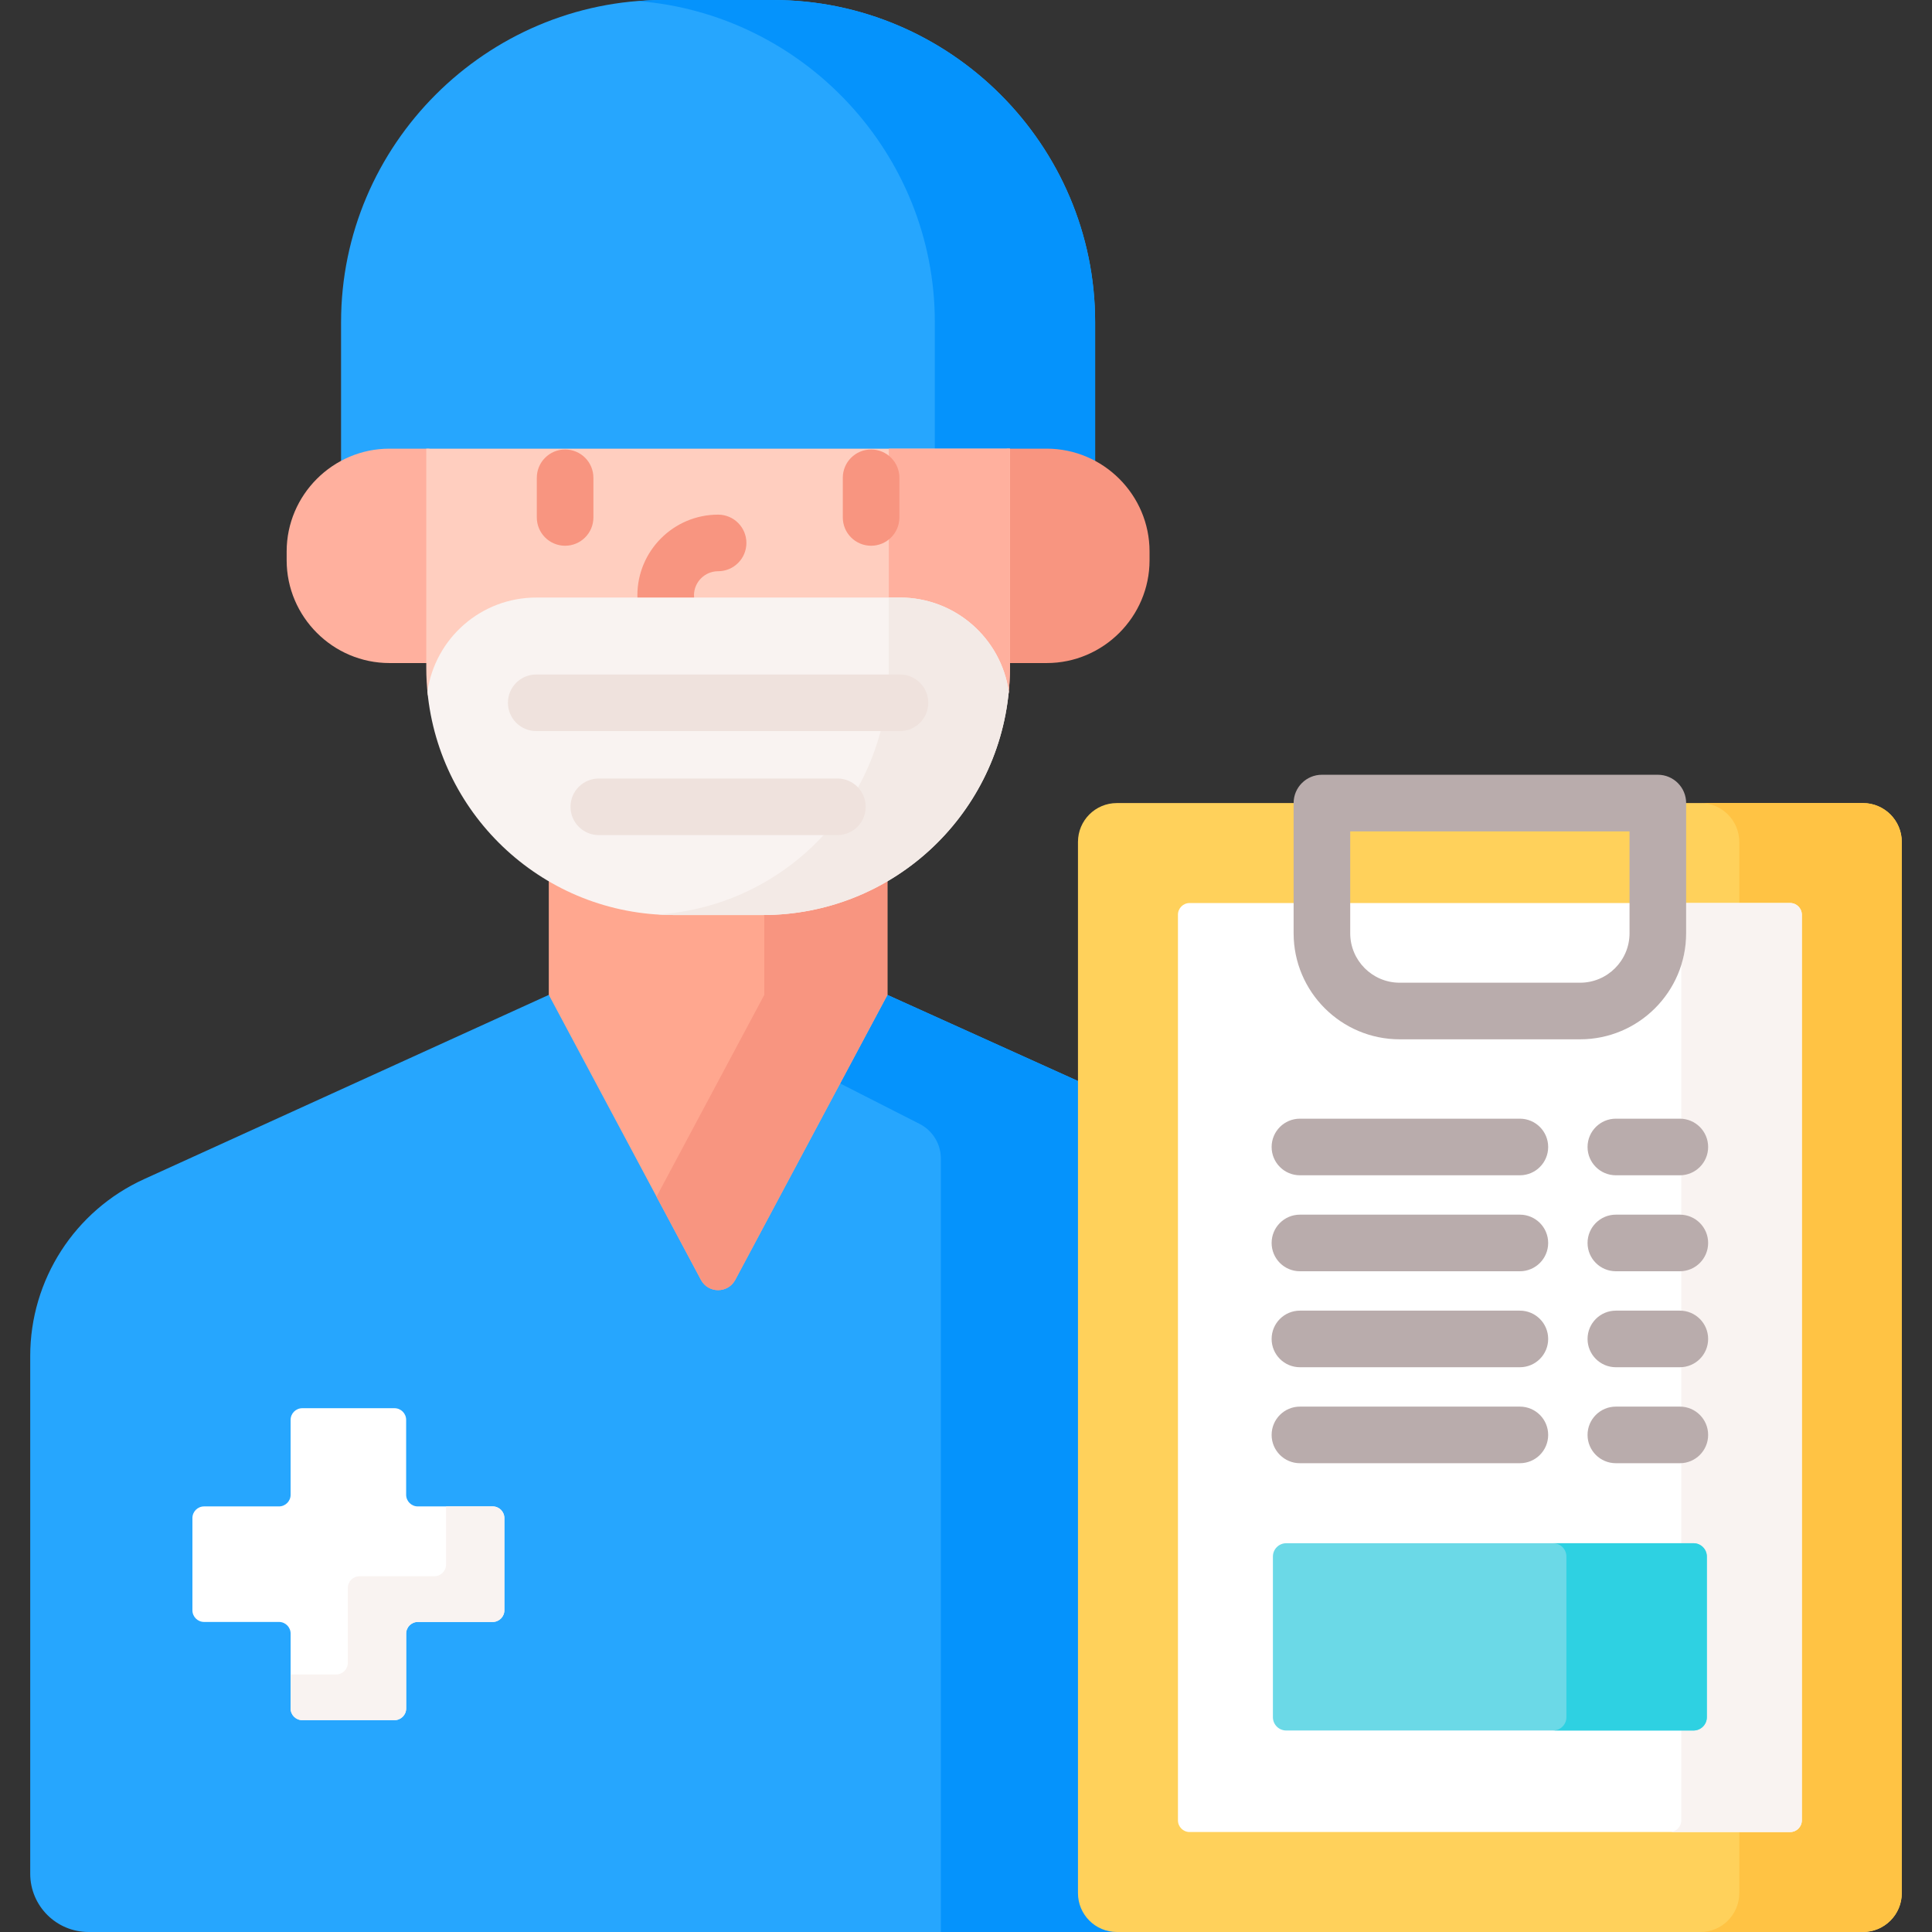 <svg id="Capa_1" enable-background="new 0 0 512 512" height="512" viewBox="0 0 512 512" width="512" xmlns="http://www.w3.org/2000/svg"><rect x="0" y="0" width="512" height="512" fill="#333333" stroke="none"/><g><path d="m295.976 510.97c-5.113 0-9.272-4.159-9.272-9.271v-211.798l-1.03-3.426-50.501-22.816h-1.134l-40.074 75.047c-.734 1.375-2.103 2.195-3.661 2.195-1.56 0-2.928-.82-3.662-2.195l-40.075-75.047h-1.133l-107.258 48.825c-18.375 8.364-30.169 26.692-30.169 46.88v137.183c0 8.534 6.918 15.453 15.453 15.453h272.516l.22-1.03z" fill="#26a6fe"/><g><g><path d="m295.976 510.97c-5.121 0-9.272-4.151-9.272-9.272v-211.797l-1.03-3.426-50.501-22.816-12.53 23.465 21.067 10.728c3.453 1.758 5.627 5.305 5.627 9.18v204.968h46.639l.22-1.03z" fill="#0593fc"/></g></g><g><path d="m202.135 241.463h-23.661c-12.069 0-23.37-3.341-33.039-9.135v31.331l40.325 75.518c1.94 3.633 7.148 3.633 9.087 0l40.325-75.518v-31.331c-9.668 5.794-20.968 9.135-33.037 9.135z" fill="#ffa78f"/></g><g><g><path d="m202.543 241.456v22.203l-28.554 53.474 11.771 22.044c1.94 3.633 7.148 3.633 9.087 0l40.325-75.518v-31.331c-9.559 5.728-20.714 9.053-32.629 9.128z" fill="#f89580"/></g></g><g><g><path d="m103.214 119.733h174.181c4.653 0 9.026 1.214 12.827 3.335v-37.706c0-46.949-38.413-85.362-85.362-85.362h-29.112c-46.949 0-85.362 38.413-85.362 85.362v37.706c3.801-2.121 8.174-3.335 12.828-3.335z" fill="#26a6fe"/></g><g><g><path d="m204.86 0h-29.112c-2.252 0-4.476.115-6.686.289 43.852 3.442 78.677 40.376 78.677 85.073v34.371h29.655c4.653 0 9.026 1.214 12.827 3.335v-37.706c.001-46.949-38.412-85.362-85.361-85.362z" fill="#0593fc"/></g></g><g><g><path d="m277.395 118.901h-10.586v56.814h10.586c14.986 0 27.247-12.261 27.247-27.247v-2.32c0-14.986-12.261-27.247-27.247-27.247z" fill="#f89580"/></g><g><path d="m113.799 118.901h-10.586c-14.986 0-27.247 12.261-27.247 27.247v2.32c0 14.986 12.261 27.247 27.247 27.247h10.586z" fill="#ffb09e"/></g></g><g><path d="m113.568 184.236.604-.187.091-.626c1.989-13.722 13.959-24.068 27.843-24.068h96.396c13.884 0 25.854 10.347 27.843 24.068l.095.657.643.167c.049.013.096.026.145.039.266-2.398.415-4.831.415-7.301v-58.085h-154.676v58.085c0 2.472.149 4.908.416 7.309.062-.019.122-.038.185-.058z" fill="#ffcebf"/></g><path d="m169.011 159.355h14.858c.057-.425.085-.859.067-1.303-.005-.121-.012-.241-.022-.396.064-3.469 2.906-6.271 6.39-6.271 4.143 0 7.5-3.357 7.5-7.5s-3.357-7.5-7.5-7.5c-11.795 0-21.391 9.596-21.391 21.391 0 .291.014.578.035.882.01.236.032.468.063.697z" fill="#f89580"/><g><path d="m238.502 159.355c13.884 0 25.854 10.347 27.843 24.068l.095.657.643.167c.049.013.096.026.145.039.266-2.398.415-4.831.415-7.3v-58.085h-32.098v40.454z" fill="#ffb09e"/></g><g><path d="m267.334 183.28c-2.043-14.095-14.171-24.924-28.832-24.924h-96.395c-14.661 0-26.789 10.829-28.832 24.924 3.169 33.224 31.145 59.213 65.199 59.213h23.661c34.054 0 62.03-25.988 65.199-59.213z" fill="#f9f3f1"/></g><g><path d="m267.334 183.28c-2.043-14.095-14.171-24.924-28.832-24.924h-2.958v18.63c0 34.759-27.076 63.179-61.285 65.357.008.001.016.001.024.002.583.037 1.169.066 1.755.09.804.029 1.609.057 2.421.058h.015 23.66c34.055 0 62.031-25.988 65.2-59.213z" fill="#f3eae6"/></g><g><g><path d="m149.759 144.628c-4.143 0-7.5-3.357-7.5-7.5v-10.512c0-4.143 3.357-7.5 7.5-7.5s7.5 3.357 7.5 7.5v10.512c0 4.143-3.358 7.5-7.5 7.5z" fill="#f89580"/></g><g><path d="m230.85 144.628c-4.143 0-7.5-3.357-7.5-7.5v-10.512c0-4.143 3.357-7.5 7.5-7.5s7.5 3.357 7.5 7.5v10.512c0 4.143-3.358 7.5-7.5 7.5z" fill="#f89580"/></g></g><g><path d="m238.502 193.746h-96.396c-4.143 0-7.5-3.357-7.5-7.5s3.357-7.5 7.5-7.5h96.396c4.143 0 7.5 3.357 7.5 7.5s-3.357 7.5-7.5 7.5z" fill="#efe2dd"/></g><g><path d="m221.918 221.311h-63.228c-4.143 0-7.5-3.357-7.5-7.5s3.357-7.5 7.5-7.5h63.228c4.143 0 7.5 3.357 7.5 7.5s-3.357 7.5-7.5 7.5z" fill="#efe2dd"/></g></g><g><g><path d="m493.691 512h-197.715c-5.69 0-10.302-4.612-10.302-10.302v-278.577c0-5.69 4.612-10.302 10.302-10.302h197.715c5.69 0 10.302 4.612 10.302 10.302v278.578c0 5.689-4.612 10.301-10.302 10.301z" fill="#ffd15b"/></g><g><path d="m493.691 212.819h-43.067c5.69 0 10.302 4.612 10.302 10.302v16.193h13.481c1.707 0 3.091 1.384 3.091 3.091v240.01c0 1.707-1.384 3.091-3.091 3.091h-13.481v16.193c0 5.69-4.612 10.302-10.302 10.302h43.067c5.69 0 10.302-4.612 10.302-10.302v-278.578c0-5.69-4.612-10.302-10.302-10.302z" fill="#ffc344"/></g><g><path d="m312.169 482.414v-240.01c0-1.707 1.384-3.091 3.091-3.091h159.148c1.707 0 3.091 1.384 3.091 3.091v240.01c0 1.707-1.384 3.091-3.091 3.091h-159.148c-1.707 0-3.091-1.384-3.091-3.091z" fill="#fff"/></g><path d="m474.407 239.314h-27.562v8.01c0 2.935-.454 5.765-1.292 8.427v226.663c0 1.707-1.384 3.091-3.091 3.091h31.945c1.707 0 3.091-1.384 3.091-3.091v-240.01c0-1.707-1.384-3.09-3.091-3.09z" fill="#f9f3f1"/><g><path d="m337.334 455.073v-42.571c0-1.95 1.58-3.53 3.53-3.53h107.94c1.95 0 3.53 1.58 3.53 3.53v42.571c0 1.95-1.58 3.53-3.53 3.53h-107.94c-1.95 0-3.53-1.581-3.53-3.53z" fill="#6bd9e7"/></g><g><path d="m448.803 408.971h-37.221c1.95 0 3.53 1.58 3.53 3.53v42.571c0 1.95-1.58 3.53-3.53 3.53h37.221c1.95 0 3.53-1.58 3.53-3.53v-42.571c.001-1.949-1.58-3.53-3.53-3.53z" fill="#2ed1e2"/></g><g><path d="m418.741 275.429h-47.815c-15.496 0-28.104-12.607-28.104-28.104v-34.506c0-4.143 3.357-7.5 7.5-7.5h89.023c4.143 0 7.5 3.357 7.5 7.5v34.506c.001 15.496-12.607 28.104-28.104 28.104zm-60.919-55.111v27.006c0 7.226 5.878 13.104 13.104 13.104h47.815c7.226 0 13.104-5.879 13.104-13.104v-27.006z" fill="#b9acac"/></g><g><g><g><path d="m445.174 311.462h-16.956c-4.143 0-7.5-3.357-7.5-7.5s3.357-7.5 7.5-7.5h16.956c4.143 0 7.5 3.357 7.5 7.5s-3.358 7.5-7.5 7.5z" fill="#b9acac"/></g><g><path d="m445.174 336.896h-16.956c-4.143 0-7.5-3.357-7.5-7.5s3.357-7.5 7.5-7.5h16.956c4.143 0 7.5 3.357 7.5 7.5s-3.358 7.5-7.5 7.5z" fill="#b9acac"/></g><g><path d="m445.174 362.332h-16.956c-4.143 0-7.5-3.357-7.5-7.5s3.357-7.5 7.5-7.5h16.956c4.143 0 7.5 3.357 7.5 7.5s-3.358 7.5-7.5 7.5z" fill="#b9acac"/></g><g><path d="m445.174 387.767h-16.956c-4.143 0-7.5-3.357-7.5-7.5s3.357-7.5 7.5-7.5h16.956c4.143 0 7.5 3.357 7.5 7.5s-3.358 7.5-7.5 7.5z" fill="#b9acac"/></g></g><g><g><path d="m402.782 311.462h-58.289c-4.143 0-7.5-3.357-7.5-7.5s3.357-7.5 7.5-7.5h58.289c4.143 0 7.5 3.357 7.5 7.5s-3.357 7.5-7.5 7.5z" fill="#b9acac"/></g><g><path d="m402.782 336.896h-58.289c-4.143 0-7.5-3.357-7.5-7.5s3.357-7.5 7.5-7.5h58.289c4.143 0 7.5 3.357 7.5 7.5s-3.357 7.5-7.5 7.5z" fill="#b9acac"/></g><g><path d="m402.782 362.332h-58.289c-4.143 0-7.5-3.357-7.5-7.5s3.357-7.5 7.5-7.5h58.289c4.143 0 7.5 3.357 7.5 7.5s-3.357 7.5-7.5 7.5z" fill="#b9acac"/></g><g><path d="m402.782 387.767h-58.289c-4.143 0-7.5-3.357-7.5-7.5s3.357-7.5 7.5-7.5h58.289c4.143 0 7.5 3.357 7.5 7.5s-3.357 7.5-7.5 7.5z" fill="#b9acac"/></g></g></g></g><g><path d="m130.568 399.215h-19.843c-1.707 0-3.091-1.384-3.091-3.091v-19.843c0-1.707-1.384-3.091-3.091-3.091h-24.435c-1.707 0-3.091 1.384-3.091 3.091v19.843c0 1.707-1.384 3.091-3.091 3.091h-19.842c-1.707 0-3.091 1.384-3.091 3.091v24.435c0 1.707 1.384 3.091 3.091 3.091h19.843c1.707 0 3.091 1.384 3.091 3.091v19.843c0 1.707 1.384 3.091 3.091 3.091h24.435c1.707 0 3.091-1.384 3.091-3.091v-19.843c0-1.707 1.384-3.091 3.091-3.091h19.843c1.707 0 3.091-1.384 3.091-3.091v-24.435c-.002-1.708-1.385-3.091-3.092-3.091z" fill="#fff"/></g><g><g><path d="m130.568 399.215h-12.362v15.414c0 1.707-1.384 3.091-3.091 3.091h-19.843c-1.707 0-3.091 1.384-3.091 3.091v19.843c0 1.707-1.384 3.091-3.091 3.091h-12.072v9.022c0 1.707 1.384 3.091 3.091 3.091h24.435c1.707 0 3.091-1.384 3.091-3.091v-19.843c0-1.707 1.384-3.091 3.091-3.091h19.843c1.707 0 3.091-1.384 3.091-3.091v-24.435c-.002-1.709-1.385-3.092-3.092-3.092z" fill="#f9f3f1"/></g></g></g></svg>